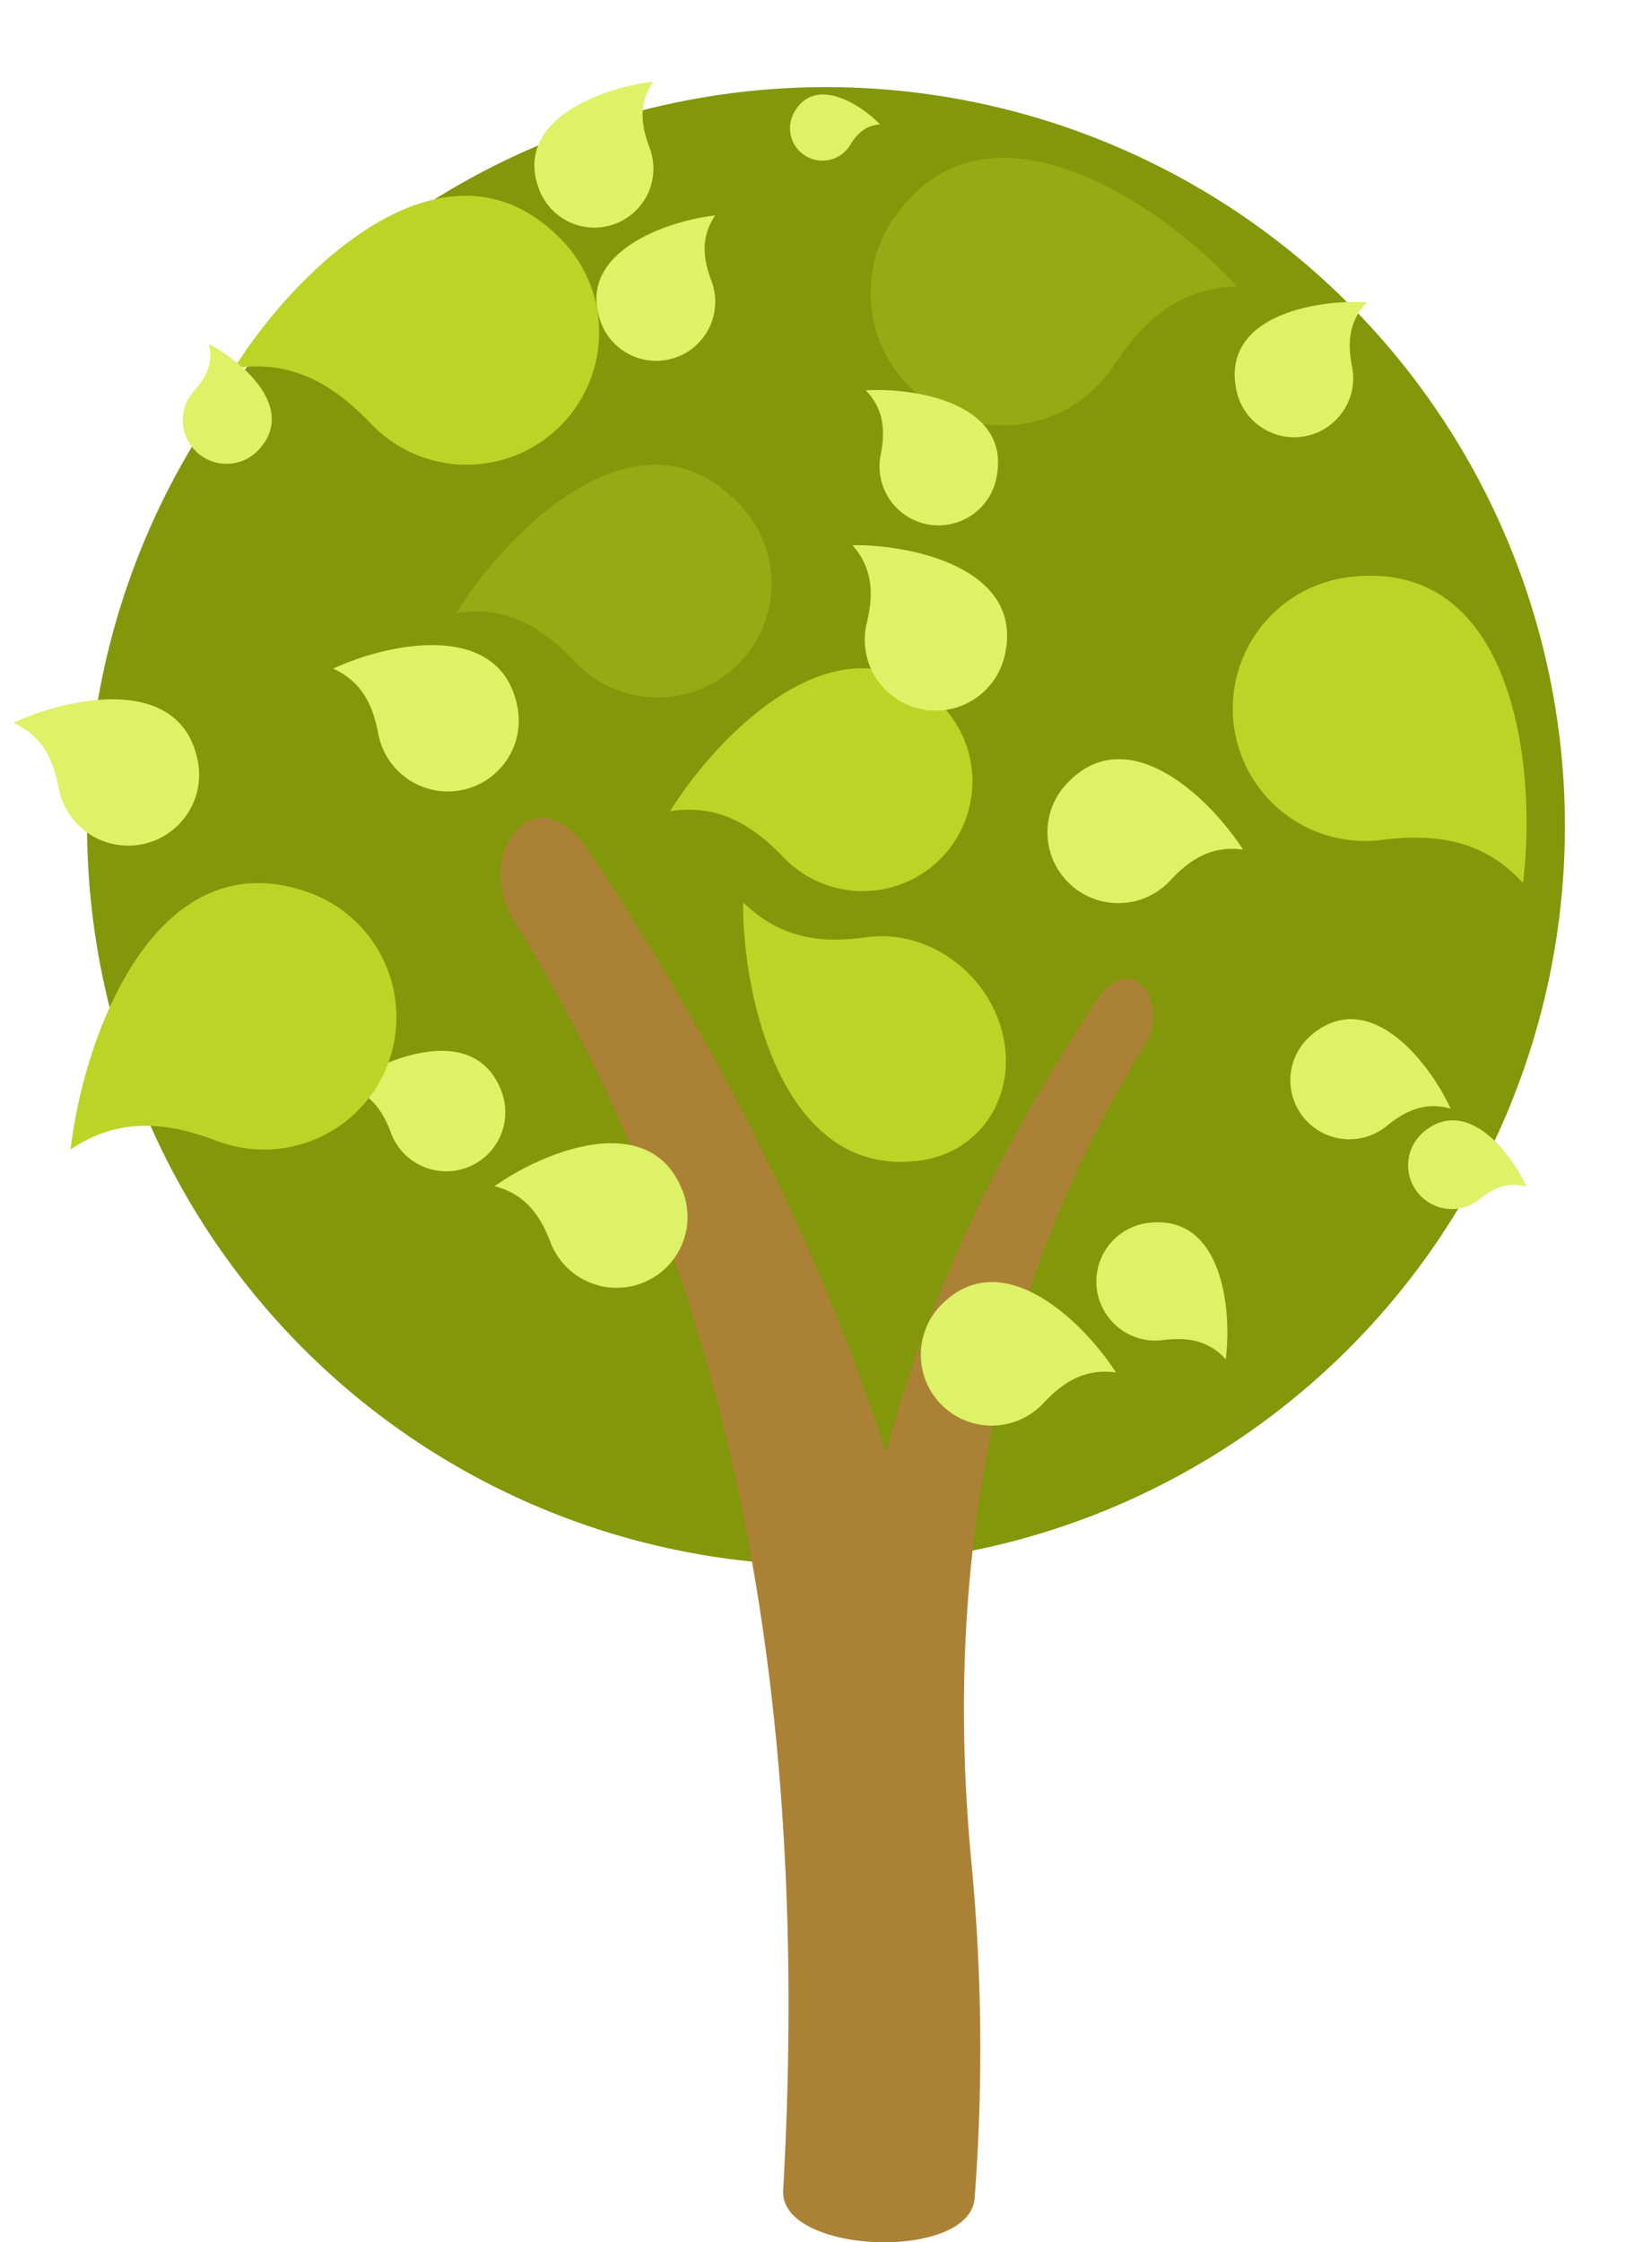 <svg xmlns="http://www.w3.org/2000/svg" width="351.154" height="476.504" viewBox="0 0 351.154 476.504">
  <g id="그룹_580" data-name="그룹 580" transform="translate(-739.028 -412.678)">
    <circle id="타원_1" data-name="타원 1" cx="157.064" cy="157.064" r="157.064" transform="translate(739.028 452.199) rotate(-7.228)" fill="#82970a"/>
    <path id="패스_28" data-name="패스 28" d="M279.354,420.36c6.147-108.928-12.521-197.49-56.978-269.426-9.251-14.969,4.5-32.022,15.464-15.466,26.236,39.63,48.476,82.005,63.378,128.144,9.343-35.151,25.413-66.945,44.9-96.388,7.058-10.666,15.922.321,9.962,9.963-28.639,46.343-43.391,103.605-36.705,173.567a416.144,416.144,0,0,1,.675,71.235C319.04,435.525,278.591,433.915,279.354,420.36Z" transform="translate(626.148 457.812)" fill="#ab8235" fill-rule="evenodd"/>
    <path id="패스_44" data-name="패스 44" d="M423.842,235.322a28.146,28.146,0,0,1-7.124-55.84c35.14-4.486,40.209,40.407,37.1,65.01C445.4,235.14,434.942,233.914,423.842,235.322Z" transform="translate(608.934 355.854)" fill="#bad526" fill-rule="evenodd"/>
    <path id="패스_51" data-name="패스 51" d="M474.051,227.836c-7.547,10.462-23.1,13.471-34.767,6.7s-15.005-20.735-7.47-31.205c17.175-23.86,50.743-3.761,65.76,10.862C486.333,214.527,479.479,220.3,474.051,227.836Z" transform="matrix(-0.695, -0.719, 0.719, -0.695, 1088.782, 1111.051)" fill="#bad526" fill-rule="evenodd"/>
    <path id="패스_52" data-name="패스 52" d="M470.18,203.1A28.148,28.148,0,0,1,422.9,172.551c19.228-29.756,56.807-4.69,73.621,13.546C483.936,186.508,476.256,193.711,470.18,203.1Z" transform="translate(505.479 287.441)" fill="#94ab13" fill-rule="evenodd"/>
    <path id="패스_73" data-name="패스 73" d="M204.365,265.886A28.147,28.147,0,0,0,245.1,227.03c-24.455-25.635-56.683,6.022-69.788,27.078C187.749,252.157,196.639,257.8,204.365,265.886Z" transform="translate(613.504 236.828)" fill="#bad526" fill-rule="evenodd"/>
    <path id="패스_74" data-name="패스 74" d="M186.8,227.624a24.2,24.2,0,1,0,35.016-33.4c-21.021-22.038-48.73,5.175-60,23.278C172.516,215.822,180.158,220.672,186.8,227.624Z" transform="translate(674.205 325.439)" fill="#94ab13" fill-rule="evenodd"/>
    <path id="패스_75" data-name="패스 75" d="M171.717,190.384a23.321,23.321,0,1,0,33.749-32.2c-20.261-21.239-46.966,4.989-57.823,22.437C157.946,179.01,165.312,183.683,171.717,190.384Z" transform="translate(733.82 404.446)" fill="#bad526" fill-rule="evenodd"/>
    <path id="패스_77" data-name="패스 77" d="M125.818,185.161a15.065,15.065,0,0,0,29.627-5.487c-3.454-18.643-27.162-13.9-39.2-8.294,6.143,2.766,8.474,7.894,9.571,13.782Zm236.325,19.71A15.065,15.065,0,1,1,340.03,184.4c12.881-13.914,30.385,2.766,37.564,13.93-6.67-.942-11.381,2.148-15.452,6.538Zm-64.524-54.743a15.065,15.065,0,0,0,29.26,7.189c4.524-18.414-19.038-23.84-32.31-23.688,4.461,5.05,4.474,10.684,3.051,16.5Zm2.962-35.788a12.548,12.548,0,1,0,24.623,4.844c3.049-15.5-16.767-19.1-27.8-18.455,3.909,4.029,4.139,8.716,3.181,13.611Zm-35.972-36.83a12.549,12.549,0,0,1-23.425,9.007c-5.669-14.741,13.232-21.7,24.214-22.961-3.153,4.64-2.576,9.3-.789,13.954Zm-70.847,96.134a15.065,15.065,0,1,0,29.627-5.486c-3.454-18.643-27.161-13.9-39.2-8.294,6.144,2.767,8.476,7.895,9.572,13.781Zm2.7,84.852A12.547,12.547,0,1,0,220,249.785c-5.484-14.812-24.266-7.547-33.348-1.24,5.436,1.4,8.078,5.276,9.814,9.951Zm33.9,23.223c-2.127-5.6-5.334-10.232-11.874-11.859,10.847-7.654,33.328-16.551,40.047,1.177a15.065,15.065,0,1,1-28.174,10.682Zm104.78,34.267a15.066,15.066,0,0,1-22.112-20.468c12.881-13.915,30.385,2.764,37.564,13.93-6.67-.945-11.381,2.146-15.452,6.538Zm25.413-13.43c4.948-.628,9.609-.079,13.365,4.088,1.385-10.969-.874-30.982-16.538-28.983a12.549,12.549,0,1,0,3.174,24.9Zm47.67-45.573a12.548,12.548,0,1,1-15.877-19.434c12.232-9.992,24.744,5.79,29.38,15.828-5.4-1.549-9.636.457-13.5,3.606Zm19.638,15.63c2.864-2.335,6.005-3.819,10-2.672-3.433-7.435-12.7-19.124-21.759-11.723a9.294,9.294,0,1,0,11.758,14.4ZM400.758,95.621a12.548,12.548,0,1,1-24.623,4.845c-3.049-15.5,16.763-19.1,27.8-18.455-3.906,4.029-4.136,8.716-3.179,13.61ZM294.108,48.553a6.893,6.893,0,1,1-11.776-7.167c4.511-7.41,13.875-1.522,18.111,2.831-3.08.184-4.909,2-6.335,4.336Zm-42.688.534c-1.786-4.656-2.365-9.313.793-13.953C241.228,36.4,222.328,43.354,228,58.1a12.548,12.548,0,0,0,23.424-9.009Zm-96.76,51.7a9.294,9.294,0,1,0,13.828,12.421c7.817-8.7-3.425-18.508-10.69-22.287C158.755,94.969,157.125,98.038,154.66,100.788Z" transform="translate(625.658 394.904)" fill="#ddf266" fill-rule="evenodd"/>
    <path id="패스_82" data-name="패스 82" d="M203.547,364.321A28.145,28.145,0,0,0,223.788,311.8c-33.056-12.737-48.685,29.643-51.544,54.279C182.654,359.007,193.1,360.307,203.547,364.321Z" transform="translate(581.781 290.883)" fill="#bad526" fill-rule="evenodd"/>
  </g>
</svg>
